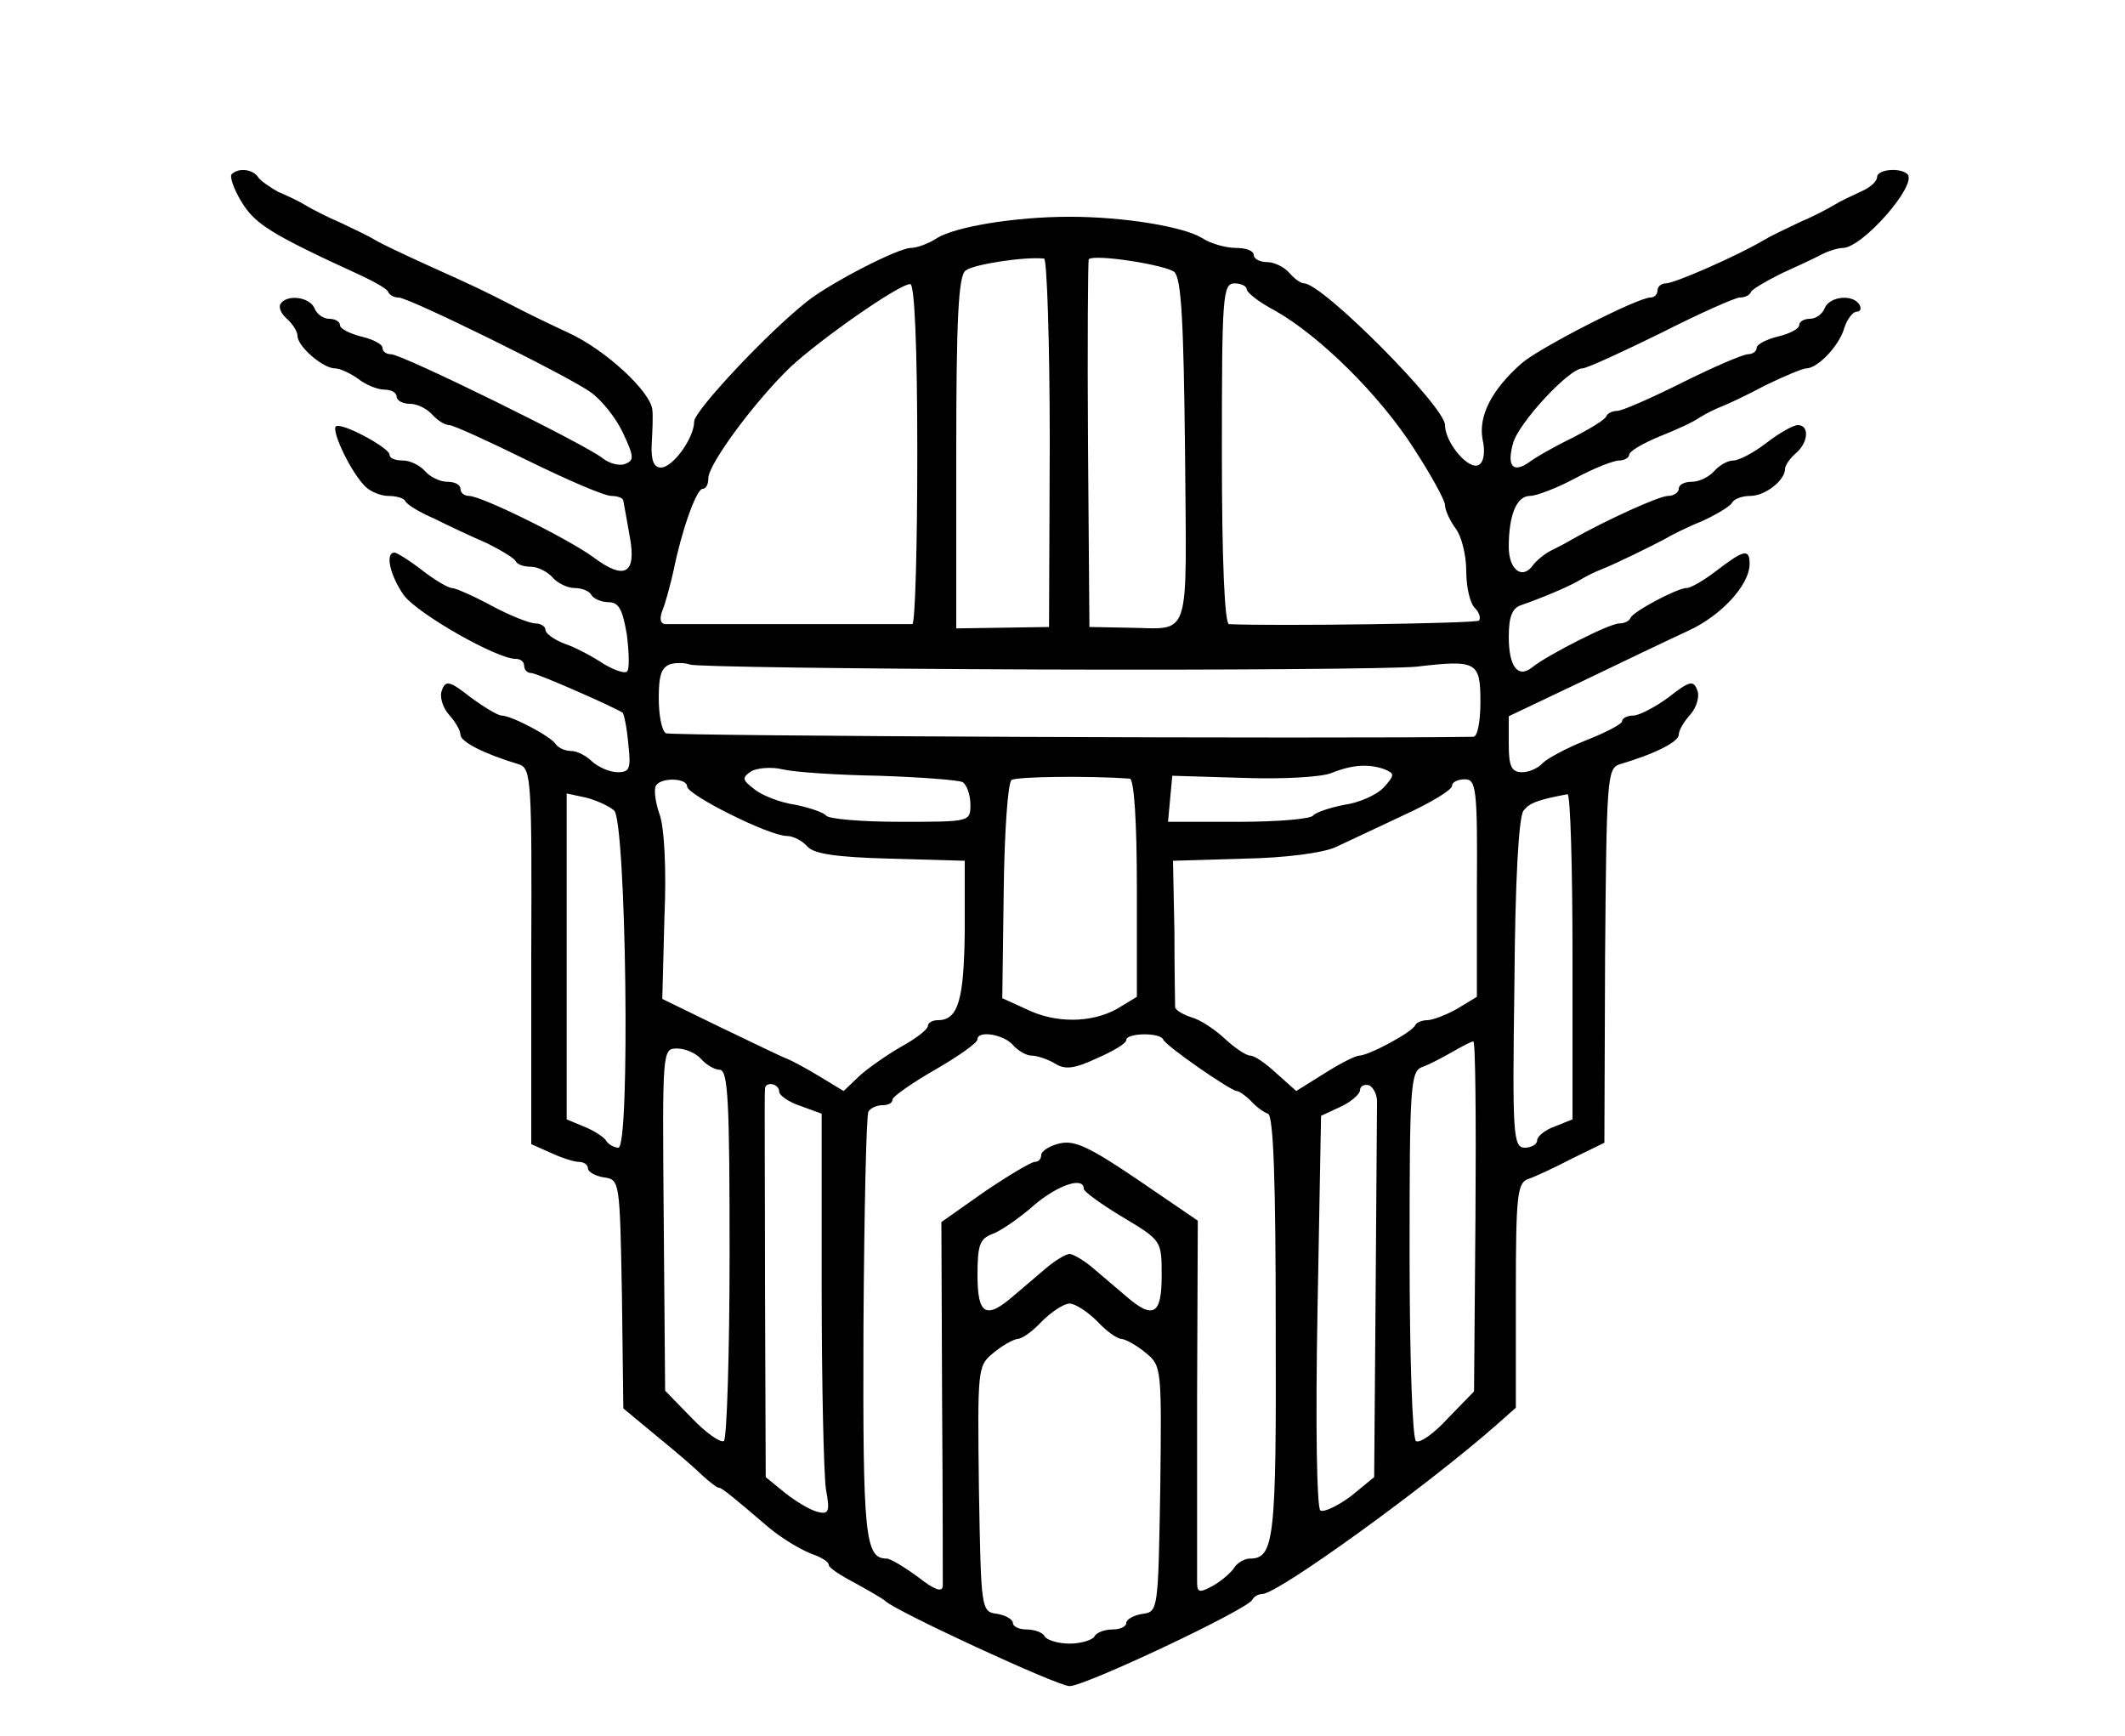 <?xml version="1.0" standalone="no"?>
<!DOCTYPE svg PUBLIC "-//W3C//DTD SVG 20010904//EN"
 "http://www.w3.org/TR/2001/REC-SVG-20010904/DTD/svg10.dtd">
<svg version="1.0" xmlns="http://www.w3.org/2000/svg"
 width="300pt" height="245pt" viewBox="0 0 300 245"
 preserveAspectRatio="xMidYMid meet">
<g transform="translate(0,245) scale(0.1,-0.1)"
fill="#000000" stroke="none">
<path d="M327 2204 c-3 -3 3 -21 14 -39 19 -31 40 -45 169 -104 19 -9 37 -19
38 -23 2 -5 9 -8 15 -8 14 0 234 -108 270 -133 15 -10 36 -36 46 -57 16 -34
17 -40 3 -45 -8 -3 -22 1 -31 8 -21 18 -283 147 -299 147 -7 0 -12 4 -12 9 0
5 -13 12 -30 16 -16 4 -30 11 -30 16 0 5 -7 9 -15 9 -9 0 -18 7 -21 15 -7 16
-39 20 -48 6 -3 -5 1 -14 9 -21 8 -7 15 -18 15 -24 0 -15 36 -46 53 -46 7 0
22 -7 33 -15 10 -8 27 -15 37 -15 9 0 17 -4 17 -10 0 -5 8 -10 19 -10 10 0 24
-7 31 -15 7 -8 18 -15 24 -15 6 0 56 -23 111 -50 55 -27 108 -50 118 -50 9 0
17 -3 17 -7 1 -5 5 -27 9 -50 10 -53 -7 -63 -52 -29 -36 26 -157 86 -175 86
-7 0 -12 5 -12 10 0 6 -8 10 -19 10 -10 0 -24 7 -31 15 -7 8 -21 15 -31 15
-11 0 -19 3 -19 8 0 10 -69 47 -76 40 -6 -7 22 -66 42 -85 7 -7 22 -13 32 -13
11 0 22 -3 24 -7 2 -5 20 -16 41 -25 20 -10 54 -26 75 -35 20 -10 38 -21 40
-25 2 -5 12 -8 22 -8 9 0 23 -7 30 -15 7 -8 21 -15 31 -15 10 0 21 -4 24 -10
3 -5 14 -10 24 -10 15 0 20 -11 26 -46 3 -25 4 -49 0 -52 -3 -3 -18 2 -33 11
-15 10 -39 23 -54 28 -16 6 -28 15 -28 20 0 5 -7 9 -14 9 -8 0 -36 11 -62 25
-26 14 -51 25 -56 25 -5 0 -24 11 -42 25 -18 14 -36 25 -39 25 -14 0 -6 -33
13 -60 19 -26 131 -90 158 -90 7 0 12 -4 12 -10 0 -5 4 -10 10 -10 8 0 117
-48 129 -56 2 -2 6 -21 8 -44 4 -35 2 -40 -15 -40 -11 0 -27 7 -36 15 -8 8
-21 15 -30 15 -8 0 -17 4 -21 9 -6 11 -63 41 -77 41 -5 0 -25 12 -44 26 -29
23 -35 24 -40 10 -4 -9 1 -25 10 -35 9 -10 16 -22 16 -28 0 -10 33 -27 83 -42
17 -6 18 -23 17 -271 l0 -265 27 -12 c15 -7 33 -13 40 -13 7 0 13 -4 13 -9 0
-5 10 -11 23 -13 22 -3 22 -6 25 -165 l2 -161 47 -39 c26 -21 55 -46 65 -56
10 -9 20 -17 23 -17 4 0 20 -13 69 -55 20 -17 50 -35 69 -41 9 -4 17 -9 17
-13 0 -4 17 -15 38 -26 20 -11 39 -22 42 -25 14 -14 243 -120 260 -120 22 0
253 109 258 122 2 4 8 8 14 8 22 0 232 152 331 239 l27 24 0 159 c0 142 2 159
18 164 9 3 37 16 62 29 l45 22 1 264 c2 248 3 264 20 270 51 15 84 32 84 42 0
6 7 18 16 28 9 10 14 26 10 35 -5 14 -11 13 -40 -10 -19 -14 -42 -26 -50 -26
-9 0 -16 -4 -16 -8 0 -4 -23 -16 -51 -27 -28 -11 -55 -26 -61 -32 -6 -7 -19
-13 -29 -13 -15 0 -19 8 -19 39 l0 40 103 49 c56 27 123 59 149 71 47 21 88
65 88 95 0 22 -8 20 -46 -9 -18 -14 -37 -25 -43 -25 -13 0 -75 -33 -79 -42 -2
-5 -9 -8 -16 -8 -14 0 -102 -45 -123 -62 -20 -16 -33 1 -33 43 0 29 5 41 18
45 26 9 65 25 82 35 8 5 22 12 30 15 23 9 73 34 90 43 8 5 32 17 52 25 20 9
40 21 43 26 3 6 15 10 26 10 21 0 49 22 49 38 0 5 7 15 15 22 18 15 20 40 3
40 -6 0 -26 -11 -44 -25 -18 -14 -39 -25 -47 -25 -8 0 -20 -7 -27 -15 -7 -8
-21 -15 -31 -15 -11 0 -19 -4 -19 -10 0 -5 -7 -10 -15 -10 -13 0 -89 -35 -135
-61 -8 -5 -22 -12 -30 -16 -8 -4 -20 -13 -26 -21 -15 -21 -34 -6 -34 26 0 45
11 72 30 72 9 0 38 11 64 25 26 14 54 25 62 25 7 0 14 4 14 8 0 5 19 16 43 26
23 9 49 21 57 27 8 5 22 12 30 15 8 3 36 16 62 30 27 13 53 24 58 24 16 0 47
32 54 58 4 12 12 22 17 22 6 0 7 5 4 10 -9 15 -42 12 -49 -5 -3 -8 -12 -15
-21 -15 -8 0 -15 -4 -15 -9 0 -5 -13 -12 -30 -16 -16 -4 -30 -11 -30 -16 0 -5
-6 -9 -12 -9 -7 0 -49 -18 -93 -40 -44 -22 -85 -40 -92 -40 -6 0 -13 -3 -15
-7 -1 -5 -23 -18 -48 -31 -25 -12 -53 -28 -62 -35 -22 -15 -31 -5 -22 27 7 28
79 106 98 106 6 0 56 23 111 50 55 28 105 50 111 50 7 0 14 3 16 8 2 4 21 15
43 26 22 10 48 22 57 27 10 5 23 9 30 9 28 1 105 89 91 104 -10 10 -43 7 -43
-4 0 -6 -10 -15 -22 -20 -13 -6 -30 -14 -38 -19 -8 -5 -31 -17 -50 -25 -19 -9
-42 -20 -50 -25 -37 -22 -126 -61 -138 -61 -6 0 -12 -4 -12 -10 0 -5 -4 -10
-10 -10 -18 0 -157 -71 -182 -93 -42 -37 -61 -74 -55 -107 4 -17 2 -32 -5 -36
-14 -9 -48 31 -48 56 0 26 -173 200 -199 200 -5 0 -14 7 -21 15 -7 8 -21 15
-31 15 -11 0 -19 5 -19 10 0 6 -11 10 -25 10 -14 0 -36 6 -48 14 -26 16 -110
30 -187 30 -77 0 -161 -14 -187 -30 -12 -8 -29 -14 -37 -14 -18 0 -113 -49
-146 -75 -56 -44 -160 -155 -160 -170 0 -23 -30 -65 -47 -65 -10 0 -14 10 -13
33 1 17 2 39 1 48 -2 26 -66 85 -118 109 -26 12 -61 29 -78 38 -41 21 -51 26
-120 57 -33 15 -67 31 -75 36 -8 5 -31 16 -50 25 -19 8 -42 20 -50 25 -8 5
-25 13 -37 18 -11 6 -24 15 -28 20 -7 12 -28 15 -38 5z m1155 -379 l-1 -260
-65 -1 -66 -1 0 247 c0 188 3 250 13 258 11 9 84 20 111 17 4 0 8 -118 8 -260z
m176 241 c10 -10 13 -72 15 -254 2 -272 10 -249 -81 -248 l-54 1 -2 258 c-1
142 0 259 1 261 8 8 109 -8 121 -18z m-363 -256 c0 -132 -3 -240 -7 -241 -10
0 -335 0 -349 0 -7 1 -8 8 -4 19 4 9 11 35 16 57 11 55 32 115 41 115 5 0 8 7
8 15 0 20 66 109 116 157 42 39 153 117 169 117 6 1 10 -85 10 -239z m465 232
c0 -5 18 -19 41 -31 63 -36 147 -119 195 -194 24 -37 44 -73 44 -80 0 -7 7
-22 15 -33 8 -10 15 -37 15 -60 0 -22 5 -45 12 -52 6 -6 9 -14 6 -18 -5 -4
-287 -8 -353 -5 -6 1 -10 88 -10 241 0 222 1 240 18 240 9 0 17 -4 17 -8z
m-296 -537 c265 -1 506 1 536 4 85 10 90 7 90 -50 0 -27 -4 -49 -10 -49 -190
-3 -1134 1 -1140 5 -6 4 -10 26 -10 50 0 33 4 44 18 48 9 2 21 1 26 -1 5 -3
226 -6 490 -7z m-223 -150 c59 -2 112 -6 118 -9 6 -4 11 -18 11 -32 0 -24 -1
-24 -99 -24 -55 0 -102 4 -105 9 -3 4 -23 11 -43 15 -21 3 -47 13 -58 22 -17
13 -18 16 -5 25 8 5 29 7 45 3 17 -4 78 -8 136 -9z m714 9 c14 -6 14 -8 -1
-25 -10 -11 -35 -22 -56 -25 -21 -4 -41 -11 -44 -15 -3 -5 -50 -9 -105 -9
l-100 0 3 33 3 32 100 -3 c55 -2 111 1 125 7 30 12 53 13 75 5z m-360 -13 c6
-1 10 -59 10 -155 l0 -153 -28 -17 c-36 -20 -87 -21 -129 0 l-33 15 2 151 c1
86 6 153 11 157 8 5 110 6 167 2z m-625 -11 c0 -12 116 -70 141 -70 9 0 22 -7
29 -15 9 -10 39 -15 117 -17 l105 -3 0 -98 c-1 -98 -9 -127 -38 -127 -8 0 -14
-4 -14 -8 0 -5 -17 -18 -37 -29 -21 -12 -48 -31 -60 -42 l-22 -21 -33 20 c-18
11 -40 23 -48 26 -8 3 -51 24 -95 45 l-80 39 3 115 c3 67 0 127 -7 146 -6 17
-8 35 -5 40 7 12 44 11 44 -1z m1115 -144 l0 -153 -28 -17 c-16 -9 -35 -16
-42 -16 -7 0 -15 -3 -17 -7 -4 -10 -66 -43 -79 -43 -5 0 -27 -11 -49 -25 l-40
-25 -28 25 c-15 14 -31 25 -37 25 -6 0 -22 11 -36 24 -14 13 -35 27 -47 30
-12 4 -22 10 -23 14 0 4 -1 52 -1 107 l-2 100 100 3 c58 1 111 8 129 16 17 8
60 28 98 46 37 17 67 35 67 41 0 5 8 9 18 9 16 0 18 -13 17 -154z m-1218 110
c17 -16 23 -476 6 -476 -6 0 -15 5 -18 11 -4 5 -18 14 -31 19 l-24 10 0 230 0
230 28 -6 c15 -4 32 -12 39 -18z m1353 -206 l0 -230 -25 -10 c-14 -5 -25 -14
-25 -20 0 -5 -8 -10 -17 -10 -17 0 -18 17 -15 232 1 144 6 236 13 244 9 11 20
15 62 23 4 0 7 -103 7 -229z m-790 -125 c7 -8 19 -15 26 -15 8 0 23 -5 33 -11
14 -9 27 -8 59 7 23 10 42 21 42 26 0 10 47 11 52 1 3 -9 96 -73 104 -73 3 0
12 -6 20 -14 7 -8 18 -16 24 -18 8 -2 11 -99 11 -301 1 -302 -2 -327 -37 -327
-7 0 -17 -6 -21 -12 -4 -7 -18 -19 -30 -26 -20 -11 -23 -10 -23 5 0 10 0 129
0 264 l1 246 -85 58 c-68 46 -89 56 -110 51 -14 -3 -26 -11 -26 -16 0 -6 -4
-10 -9 -10 -5 0 -37 -19 -71 -42 l-61 -43 1 -250 c1 -137 1 -256 1 -264 -1 -9
-12 -5 -35 13 -19 14 -39 26 -44 26 -31 0 -34 31 -33 326 1 163 4 300 7 305 3
5 12 9 20 9 8 0 14 3 14 8 0 4 27 23 60 42 33 19 60 38 60 43 0 13 37 7 50 -8z
m653 -242 l-2 -247 -37 -38 c-19 -21 -40 -36 -45 -32 -5 3 -9 119 -9 263 0
237 1 259 18 265 9 3 28 13 42 21 14 8 27 15 30 15 3 0 4 -111 3 -247z m-1093
222 c7 -8 19 -15 26 -15 12 0 14 -46 14 -259 0 -143 -4 -262 -8 -265 -5 -3
-26 12 -46 33 l-37 38 -2 242 c-2 240 -2 241 19 241 12 0 27 -7 34 -15z m110
-46 c0 -5 14 -15 30 -20 l30 -11 0 -246 c0 -136 3 -264 6 -284 6 -32 4 -36
-12 -32 -11 3 -31 15 -46 27 l-27 22 -1 270 c0 149 -1 273 0 278 0 11 20 8 20
-4z m844 -17 c0 -12 -1 -136 -2 -274 l-2 -253 -33 -27 c-19 -14 -38 -23 -43
-20 -5 4 -7 121 -4 282 l5 275 28 13 c15 7 27 18 27 23 0 6 6 9 13 7 6 -3 12
-14 11 -26z m-414 -120 c0 -4 25 -22 55 -40 55 -33 55 -33 55 -83 0 -55 -12
-62 -51 -28 -13 11 -34 29 -47 40 -12 10 -27 19 -32 19 -5 0 -20 -9 -32 -19
-13 -11 -34 -29 -47 -40 -39 -34 -51 -27 -51 29 0 43 3 52 23 59 12 5 38 23
57 40 33 28 70 41 70 23z m19 -187 c13 -14 28 -25 35 -25 6 -1 21 -9 34 -20
22 -18 22 -22 20 -192 -3 -171 -3 -173 -25 -176 -13 -2 -23 -8 -23 -13 0 -5
-9 -9 -19 -9 -11 0 -23 -4 -26 -10 -3 -5 -19 -10 -35 -10 -16 0 -32 5 -35 10
-3 6 -15 10 -26 10 -10 0 -19 4 -19 9 0 5 -10 11 -22 13 -23 3 -23 5 -26 176
-2 170 -2 174 20 192 13 11 28 19 34 20 7 0 22 11 35 25 13 13 31 25 39 25 8
0 26 -12 39 -25z"/>
</g>
</svg>
